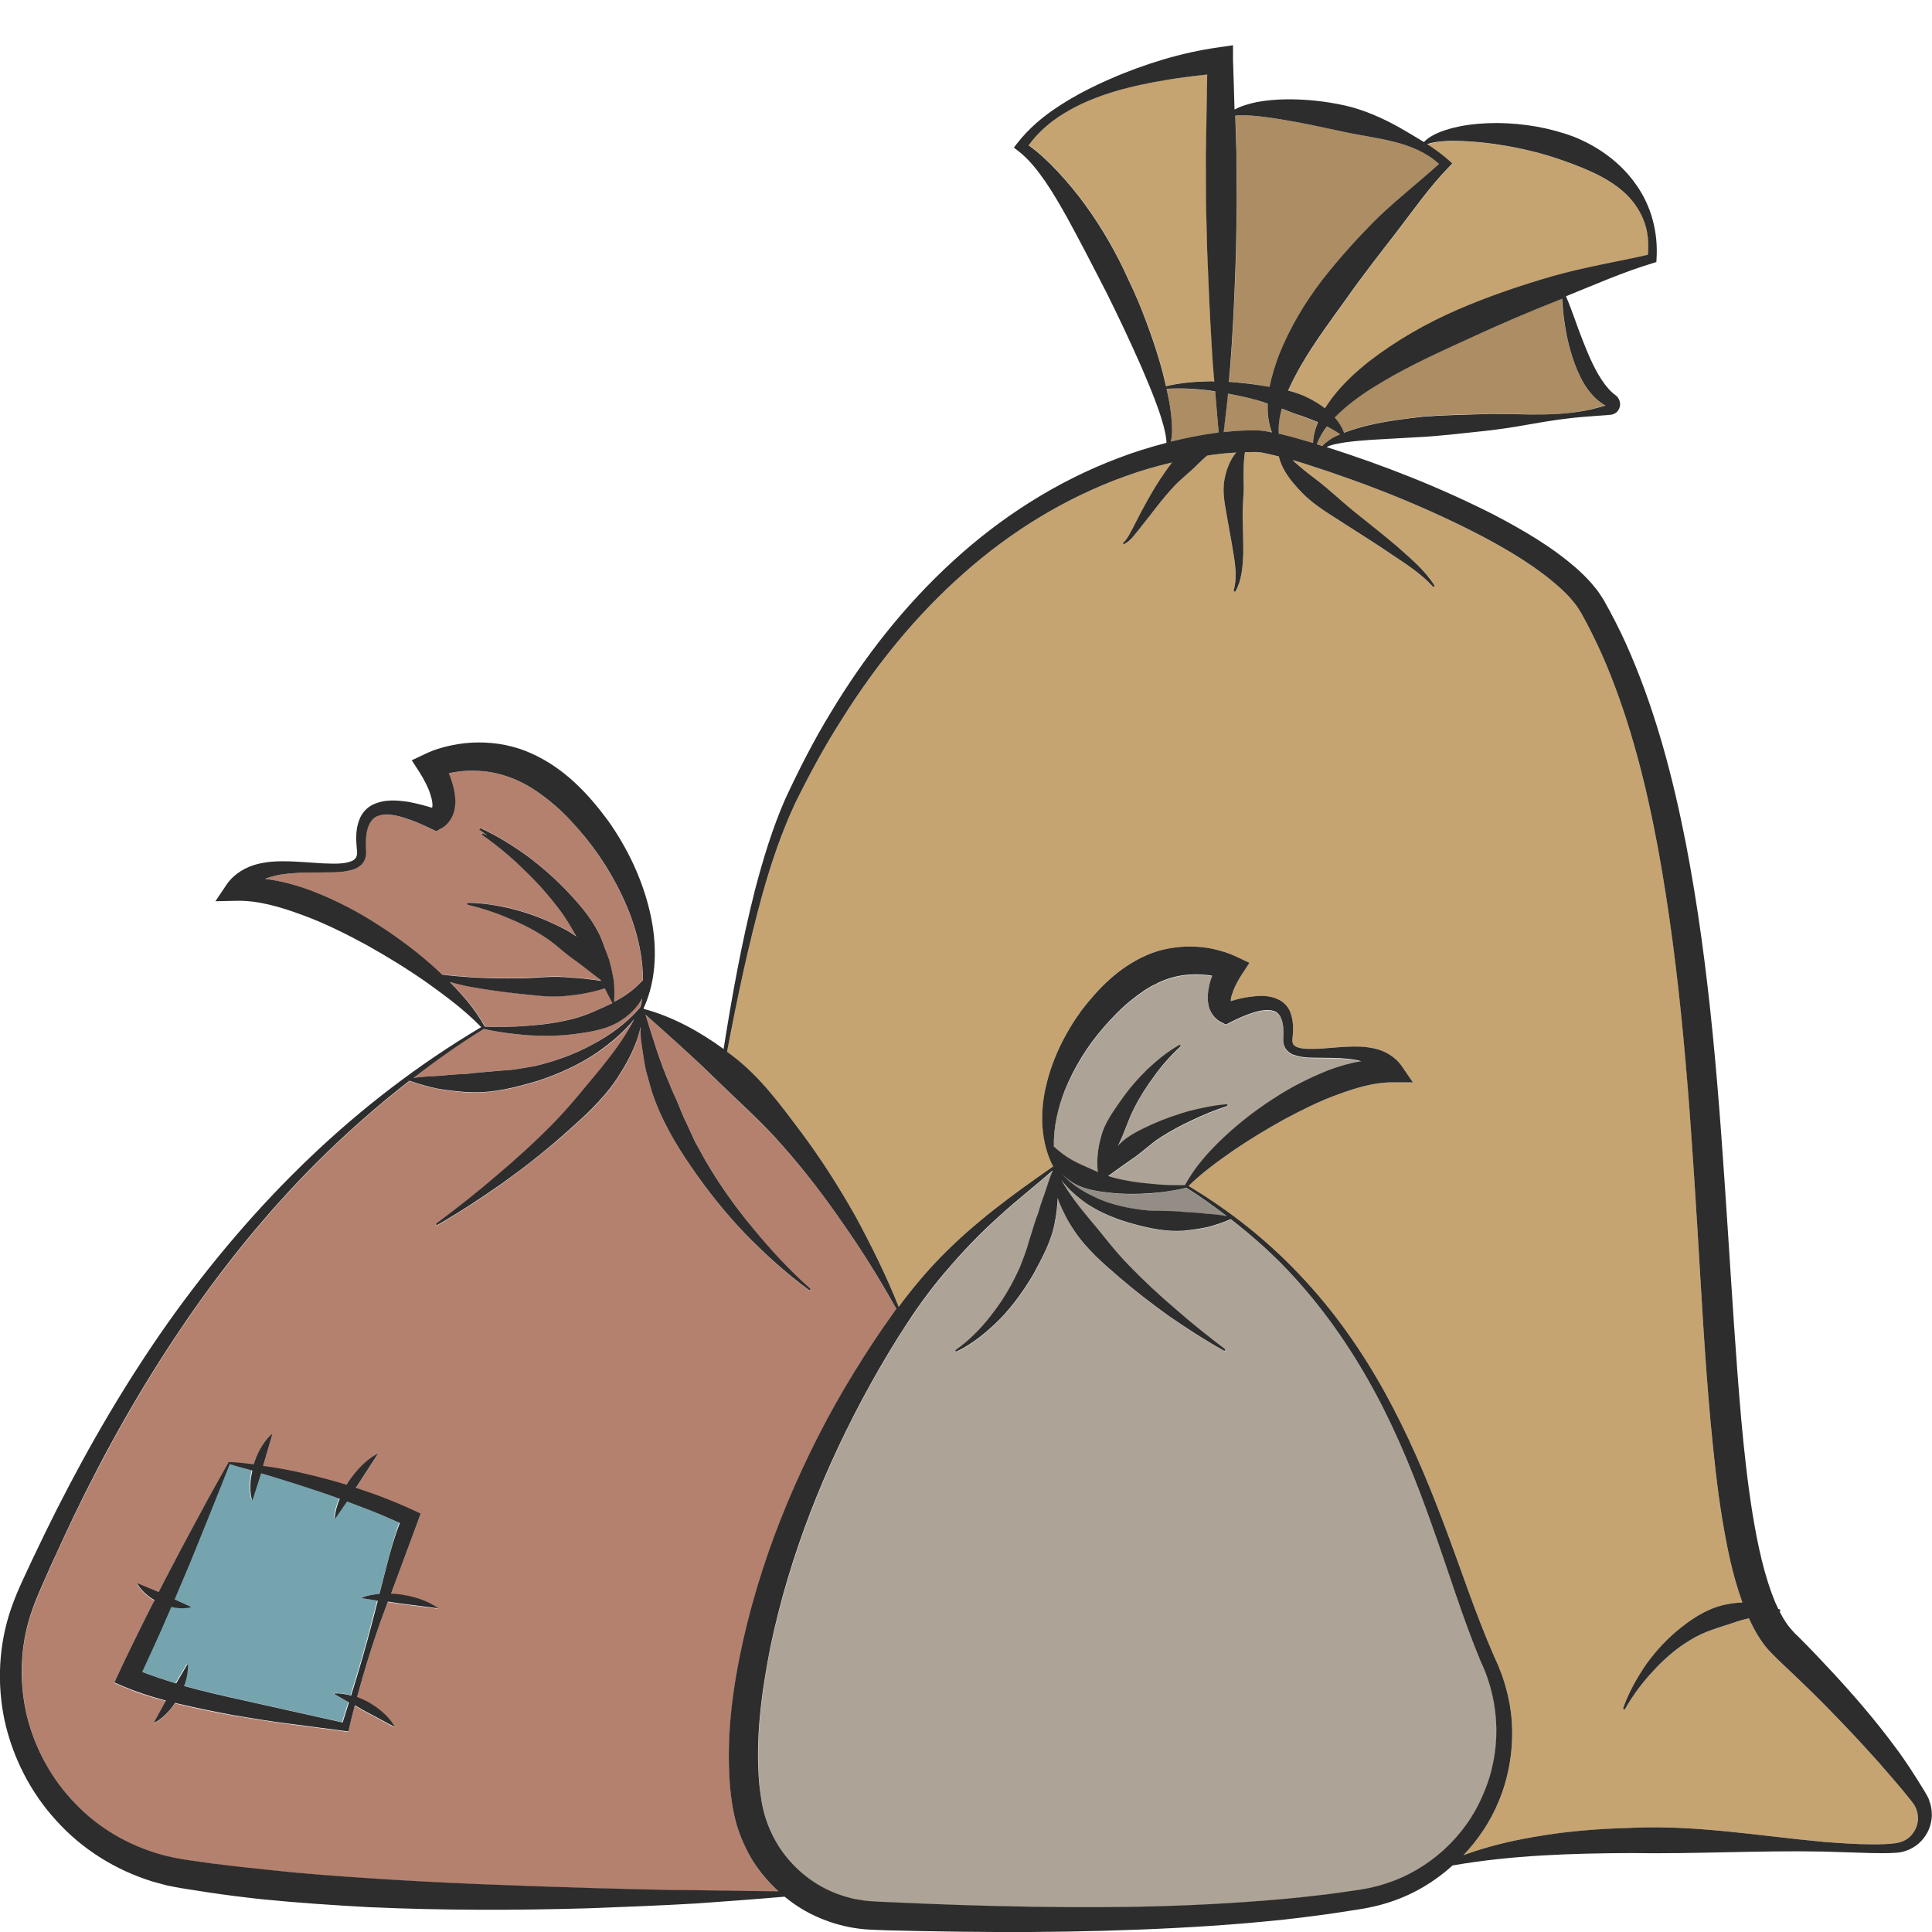 <?xml version="1.0" encoding="utf-8"?>
<!-- Generator: Adobe Illustrator 24.1.2, SVG Export Plug-In . SVG Version: 6.00 Build 0)  -->
<svg version="1.1" id="Layer_1" xmlns="http://www.w3.org/2000/svg" xmlns:xlink="http://www.w3.org/1999/xlink" x="0px" y="0px"
	 viewBox="0 0 128 128" style="enable-background:new 0 0 128 128;" xml:space="preserve">
<style type="text/css">
	.st0{fill:#AD8D63;}
	.st1{fill:#C6A471;}
	.st2{fill:#B5816F;}
	.st3{fill:#ADA497;}
	.st4{fill:#938D85;}
	.st5{fill:#75A4AF;}
	.st6{fill:#2D2D2D;}
</style>
<g>
	<path class="st0" d="M84.12,25.63c0.13-0.73,0.35-1.43,0.62-2.1c0.72-1.81,1.7-3.47,2.86-4.97c1.17-1.49,2.43-2.89,3.77-4.21
		c1.28-1.22,2.68-2.31,3.98-3.49c-0.8-0.73-1.87-1.19-2.96-1.46c-1.2-0.3-2.43-0.45-3.61-0.72c-1.19-0.26-2.39-0.52-3.6-0.72
		c-0.6-0.1-1.21-0.2-1.81-0.26c-0.51-0.05-1.01-0.09-1.52-0.04c0.03,0.88,0.06,1.76,0.08,2.64l0.02,3.16l-0.05,3.16
		c-0.07,2.11-0.15,4.22-0.29,6.32c-0.05,0.79-0.11,1.57-0.17,2.36c0.7,0.04,1.4,0.12,2.09,0.23C83.71,25.56,83.92,25.6,84.12,25.63z
		"/>
	<path class="st1" d="M96.23,10.84l-0.22,0.23c-1.29,1.32-2.36,2.86-3.48,4.32c-1.14,1.45-2.26,2.9-3.3,4.38
		c-1.05,1.48-2.14,2.92-3.03,4.46c-0.32,0.54-0.61,1.1-0.85,1.66c0.48,0.12,0.96,0.28,1.41,0.52c0.35,0.19,0.7,0.4,1.03,0.65
		c0.14-0.24,0.3-0.47,0.47-0.68c0.71-0.93,1.56-1.72,2.46-2.43c1.81-1.4,3.79-2.52,5.85-3.42c2.07-0.88,4.18-1.6,6.32-2.23
		c2.08-0.59,4.21-0.94,6.3-1.41c0.06-0.71,0.02-1.43-0.21-2.09c-0.25-0.74-0.68-1.4-1.24-1.93c-1.12-1.06-2.58-1.65-4.02-2.17
		c-1.45-0.53-2.99-0.91-4.56-1.13c-0.78-0.12-1.58-0.2-2.37-0.22c-0.4-0.01-0.79-0.01-1.19,0.02c-0.35,0.03-0.7,0.08-1.02,0.21
		c0.5,0.32,0.98,0.67,1.44,1.08L96.23,10.84z"/>
	<path class="st0" d="M82.89,28.51l0.42,0c0.15,0,0.36,0.02,0.49,0.05c0.16,0.03,0.31,0.06,0.46,0.09c-0.23-0.6-0.3-1.26-0.28-1.91
		c-0.23-0.08-0.46-0.15-0.69-0.22c-0.64-0.18-1.29-0.32-1.94-0.44c-0.08,0.85-0.18,1.7-0.3,2.56c0.33-0.04,0.67-0.07,1-0.09
		C82.34,28.53,82.61,28.51,82.89,28.51z"/>
	<path class="st0" d="M77.64,28.13c0.01,0.38,0.01,0.76-0.07,1.14c0.94-0.23,1.89-0.42,2.86-0.56c0.1-0.02,0.21-0.02,0.31-0.04
		c-0.08-0.91-0.16-1.82-0.23-2.73c-0.11-0.01-0.21-0.04-0.32-0.05c-0.96-0.13-1.93-0.19-2.9-0.12c0.07,0.31,0.14,0.61,0.19,0.92
		C77.55,27.16,77.62,27.64,77.64,28.13z"/>
	<path class="st1" d="M80.46,25.26c-0.06-0.77-0.12-1.55-0.17-2.32c-0.14-2.11-0.22-4.21-0.3-6.32l-0.08-3.16l-0.01-3.16l0.09-5.37
		c-0.86,0.09-1.74,0.21-2.6,0.34c-1.19,0.19-2.38,0.44-3.54,0.78c-1.16,0.35-2.29,0.8-3.31,1.43c-0.93,0.56-1.76,1.28-2.38,2.14
		c0.71,0.51,1.33,1.1,1.92,1.73c0.66,0.71,1.28,1.45,1.84,2.23c1.14,1.55,2.08,3.22,2.86,4.96c0.4,0.86,0.78,1.74,1.12,2.63
		c0.35,0.89,0.65,1.79,0.92,2.71c0.17,0.56,0.31,1.13,0.44,1.7c0.97-0.24,1.97-0.31,2.97-0.33C80.3,25.26,80.38,25.26,80.46,25.26z"
		/>
	<path class="st0" d="M87.24,29.43c0.12,0.04,0.24,0.08,0.37,0.12c0.14-0.17,0.32-0.31,0.49-0.42c0.22-0.14,0.46-0.26,0.7-0.36
		c-0.29-0.2-0.58-0.37-0.88-0.52C87.64,28.61,87.41,29,87.24,29.43z"/>
	<path class="st0" d="M103.39,19.82c-2.04,0.8-4.04,1.65-6.01,2.57c-1.97,0.9-3.93,1.79-5.77,2.88c-0.92,0.54-1.8,1.13-2.6,1.82
		c-0.2,0.18-0.4,0.37-0.59,0.56c0.27,0.29,0.48,0.65,0.62,1.01c0.54-0.21,1.1-0.37,1.65-0.5c1.19-0.28,2.38-0.43,3.58-0.56
		c1.19-0.11,2.39-0.13,3.58-0.16c1.19-0.05,2.38-0.01,3.58,0.01c1.19,0.02,2.39-0.02,3.55-0.25c0.29-0.06,0.58-0.12,0.87-0.2
		l0.43-0.12l0.08-0.02l-0.04-0.02c-0.3-0.18-0.57-0.4-0.8-0.65c-0.46-0.49-0.77-1.06-1.02-1.64c-0.25-0.58-0.43-1.17-0.58-1.76
		c-0.25-1-0.37-2.01-0.45-3.02C103.45,19.79,103.42,19.8,103.39,19.82z"/>
	<path class="st1" d="M106.63,26.77c-0.01,0-0.02,0.01-0.03,0.02C106.63,26.78,106.66,26.77,106.63,26.77z"/>
	<path class="st2" d="M34.26,64.8c1.06-0.01,2.12-0.16,3.17-0.08c0.53,0.04,1.06,0.06,1.59,0.14c0.26,0.03,0.53,0.07,0.79,0.11
		c-0.01-0.02-0.03-0.05-0.04-0.08c-0.64-0.47-1.19-0.94-1.79-1.36c-0.71-0.48-1.3-1.12-2.06-1.57c-0.74-0.46-1.54-0.87-2.37-1.2
		c-0.83-0.35-1.69-0.63-2.57-0.84l0,0c-0.03-0.01-0.06-0.04-0.05-0.08c0.01-0.03,0.03-0.05,0.06-0.05c0.93,0.02,1.84,0.17,2.75,0.36
		c0.9,0.22,1.79,0.52,2.66,0.91c0.61,0.27,1.23,0.57,1.78,0.97c-0.33-0.6-0.67-1.19-1.1-1.75c-0.71-0.95-1.5-1.84-2.37-2.67
		c-0.86-0.84-1.79-1.61-2.77-2.31l0,0c-0.03-0.02-0.04-0.06-0.02-0.09c0.02-0.03,0.05-0.03,0.08-0.02c0.09,0.05,0.19,0.1,0.28,0.15
		c-0.17-0.12-0.33-0.26-0.51-0.38l0,0c-0.03-0.02-0.04-0.06-0.02-0.09c0.02-0.03,0.05-0.03,0.08-0.02c1.1,0.5,2.13,1.15,3.12,1.86
		c0.97,0.73,1.89,1.54,2.73,2.44c0.84,0.89,1.66,1.87,2.15,3.03l0.2,0.53c0,0,0,0,0,0l0.06,0.17l0.06,0.17c0,0,0,0,0,0l0.2,0.54
		c0.09,0.3,0.16,0.62,0.22,0.93c0.15,0.6,0.13,1.24,0.11,1.85c0.7-0.34,1.31-0.8,1.91-1.43c0-1.44-0.31-2.85-0.79-4.18
		c-0.71-1.91-1.75-3.7-3.02-5.27c-0.63-0.79-1.32-1.53-2.07-2.17c-0.76-0.64-1.53-1.21-2.39-1.59c-0.85-0.39-1.76-0.63-2.7-0.66
		c-0.47-0.03-0.94,0-1.41,0.07c-0.16,0.02-0.32,0.06-0.48,0.09c0,0,0,0.01,0,0.01c0.14,0.34,0.25,0.69,0.34,1.08
		c0.07,0.38,0.12,0.8,0.04,1.28c-0.07,0.47-0.4,1.03-0.87,1.28l-0.36,0.19l-0.28-0.14c-0.6-0.29-1.21-0.56-1.83-0.75
		c-0.61-0.18-1.26-0.29-1.74-0.12c-0.48,0.15-0.73,0.73-0.78,1.38c-0.03,0.33-0.02,0.62,0,1.02c0,0.21-0.04,0.45-0.18,0.66
		c-0.13,0.21-0.33,0.35-0.52,0.43c-0.78,0.29-1.48,0.25-2.18,0.25c-0.7,0.01-1.39,0-2.06,0.06c-0.62,0.04-1.24,0.16-1.77,0.37
		c1.08,0.12,2.11,0.42,3.09,0.78c1.56,0.61,3.04,1.37,4.43,2.27c1.39,0.89,2.7,1.88,3.91,2.99c0.1,0.09,0.2,0.19,0.29,0.28
		c0.6,0.08,1.21,0.13,1.81,0.17C32.14,64.79,33.2,64.81,34.26,64.8z"/>
	<path class="st0" d="M84.91,27.08c-0.15,0.53-0.23,1.09-0.2,1.66c0.78,0.18,1.52,0.4,2.27,0.62c0.03-0.47,0.14-0.93,0.32-1.38
		c-0.35-0.14-0.7-0.28-1.07-0.41C85.8,27.42,85.36,27.25,84.91,27.08z"/>
	<path class="st3" d="M80.31,64.68c-0.08-0.01-0.15-0.03-0.23-0.04c-0.37-0.06-0.75-0.07-1.13-0.05c-0.75,0.03-1.48,0.21-2.16,0.52
		c-0.17,0.08-0.34,0.16-0.5,0.25l-0.48,0.29c-0.32,0.22-0.64,0.47-0.95,0.71c-0.62,0.51-1.19,1.1-1.73,1.72
		c-1.07,1.24-1.97,2.67-2.59,4.2c-0.46,1.17-0.76,2.42-0.72,3.71c0.56,0.53,1.1,0.88,1.71,1.15c0.39,0.17,0.78,0.36,1.2,0.54
		c-0.08-0.79,0-1.58,0.22-2.33c0.23-0.9,0.79-1.65,1.3-2.4c0.52-0.75,1.11-1.43,1.75-2.06c0.66-0.61,1.35-1.18,2.12-1.62
		c0.03-0.02,0.07-0.01,0.09,0.02c0.01,0.03,0.01,0.06-0.01,0.08l0,0c-0.64,0.59-1.22,1.24-1.72,1.94c-0.52,0.68-0.98,1.41-1.35,2.16
		c-0.39,0.76-0.62,1.57-0.99,2.32c-0.03,0.05-0.05,0.1-0.08,0.16c0.03-0.03,0.06-0.07,0.09-0.1c0.62-0.64,1.44-0.99,2.22-1.35
		c0.78-0.35,1.58-0.63,2.4-0.86c0.82-0.2,1.64-0.38,2.48-0.45c0.04,0,0.07,0.02,0.07,0.06c0,0.03-0.02,0.06-0.05,0.07
		c-0.78,0.26-1.55,0.56-2.28,0.92c-0.74,0.34-1.45,0.72-2.13,1.16c-0.68,0.44-1.23,1.01-1.88,1.43c-0.52,0.36-1.01,0.73-1.56,1.11
		c0.1,0.03,0.2,0.07,0.3,0.1c0.79,0.21,1.62,0.34,2.46,0.41c0.77,0.08,1.55,0.1,2.33,0.1c0,0,0,0,0,0c0.65-1.22,1.59-2.25,2.59-3.19
		c1-0.94,2.09-1.78,3.25-2.53c1.15-0.76,2.39-1.4,3.7-1.91c0.68-0.25,1.4-0.46,2.14-0.58c-0.31-0.09-0.65-0.15-0.99-0.17
		c-0.56-0.06-1.13-0.05-1.72-0.06c-0.59-0.01-1.17,0.03-1.84-0.22c-0.16-0.07-0.34-0.19-0.46-0.38c-0.12-0.18-0.16-0.39-0.16-0.57
		c0.02-0.34,0.02-0.57,0-0.84c-0.04-0.53-0.26-0.98-0.63-1.09c-0.37-0.13-0.9-0.04-1.4,0.12c-0.5,0.16-1.01,0.39-1.5,0.64
		l-0.27,0.14l-0.37-0.19c-0.42-0.22-0.72-0.72-0.79-1.14c-0.08-0.42-0.04-0.78,0.02-1.12C80.14,65.17,80.22,64.92,80.31,64.68z"/>
	<path class="st3" d="M98.11,110.1c-1.23-2.96-2.14-6-3.21-8.97c-1.05-2.98-2.23-5.91-3.7-8.69c-1.47-2.78-3.25-5.4-5.38-7.73
		c-1.29-1.44-2.74-2.73-4.27-3.92c-0.49,0.22-0.99,0.38-1.5,0.52c-0.54,0.12-1.09,0.19-1.64,0.25c-1.11,0.06-2.23-0.15-3.3-0.45
		c-1.08-0.29-2.13-0.71-3.07-1.32c-0.64-0.45-1.25-0.97-1.71-1.59c0.52,0.93,1.17,1.75,1.84,2.56c0.88,1.02,1.69,2.14,2.67,3.13
		c0.97,1,1.99,1.95,3.06,2.86c1.05,0.92,2.15,1.8,3.27,2.65c0.03,0.02,0.03,0.06,0.01,0.09c-0.02,0.03-0.05,0.03-0.08,0.02
		c-1.24-0.69-2.42-1.46-3.59-2.26c-1.16-0.82-2.28-1.69-3.36-2.62c-1.08-0.93-2.19-1.88-2.99-3.11c-0.41-0.6-0.75-1.27-1.02-1.95
		c-0.02-0.06-0.03-0.13-0.05-0.19c-0.04,0.55-0.07,1.1-0.2,1.64c-0.22,1.22-0.83,2.33-1.41,3.41c-0.62,1.06-1.35,2.06-2.19,2.95
		c-0.86,0.86-1.8,1.65-2.9,2.18c-0.03,0.02-0.07,0-0.08-0.03c-0.01-0.03,0-0.06,0.02-0.08l0.01,0c0.96-0.69,1.78-1.55,2.48-2.48
		c0.71-0.93,1.29-1.94,1.76-2.99c0.2-0.54,0.43-1.07,0.57-1.63c0.18-0.55,0.33-1.1,0.52-1.64c0.11-0.27,0.19-0.55,0.27-0.82
		c0.09-0.28,0.18-0.55,0.29-0.83c0.16-0.5,0.32-1,0.53-1.5c-1.17,1.02-2.39,1.97-3.52,3.01c-1.17,1.06-2.28,2.17-3.29,3.36
		c-1.03,1.18-1.97,2.42-2.82,3.73c-0.86,1.31-1.67,2.66-2.43,4.03c-3.04,5.48-5.37,11.37-6.65,17.45c-0.6,3.03-1,6.15-0.73,9.14
		c0.07,0.74,0.19,1.48,0.4,2.14c0.21,0.67,0.51,1.31,0.88,1.91c0.75,1.19,1.82,2.18,3.08,2.81c0.63,0.32,1.3,0.55,1.99,0.7
		c0.35,0.06,0.7,0.12,1.05,0.14c0.35,0.03,0.78,0.04,1.16,0.06c1.58,0.08,3.16,0.14,4.74,0.19c3.16,0.1,6.32,0.16,9.48,0.14
		c3.16-0.01,6.31-0.12,9.46-0.34c1.57-0.11,3.14-0.24,4.7-0.43c0.78-0.08,1.56-0.2,2.34-0.31c0.8-0.1,1.5-0.24,2.22-0.48
		c2.86-0.91,5.28-3.1,6.47-5.88C99.5,116.14,99.44,112.89,98.11,110.1z"/>
	<path class="st4" d="M73.52,79.03c-0.88-0.11-1.84-0.22-2.63-0.79c-0.18-0.12-0.35-0.27-0.51-0.43c0.56,0.61,1.26,1.08,1.99,1.43
		c0.93,0.46,1.94,0.73,2.96,0.88c1.02,0.18,2.06,0.06,3.09,0.18c0.52,0.03,1.04,0.06,1.58,0.13c0.42,0.02,0.85,0.08,1.28,0.15
		c-0.87-0.66-1.76-1.29-2.68-1.88c-0.8,0.19-1.61,0.3-2.44,0.38C75.29,79.13,74.41,79.13,73.52,79.03z"/>
	<path class="st1" d="M126.89,119.71c-0.04-0.09-0.11-0.17-0.16-0.26l-0.24-0.31c-0.65-0.83-1.35-1.61-2.04-2.4
		c-1.4-1.57-2.85-3.09-4.35-4.58c-0.75-0.74-1.52-1.47-2.29-2.19l-0.28-0.28c-0.1-0.09-0.22-0.23-0.33-0.34
		c-0.21-0.24-0.41-0.49-0.57-0.74c-0.31-0.45-0.54-0.92-0.76-1.39c-0.36,0.08-0.71,0.17-1.05,0.3c-0.94,0.33-1.94,0.57-2.82,1.13
		c-0.88,0.54-1.7,1.22-2.42,2c-0.73,0.77-1.38,1.65-1.92,2.58l0,0c-0.02,0.03-0.06,0.04-0.09,0.02c-0.03-0.02-0.04-0.05-0.03-0.08
		c0.36-1.04,0.91-2.01,1.54-2.93c0.65-0.9,1.43-1.74,2.33-2.44c0.89-0.71,1.93-1.34,3.1-1.53c0.31-0.06,0.62-0.09,0.93-0.1
		c-0.67-1.84-1.03-3.7-1.34-5.55c-0.35-2.14-0.58-4.28-0.77-6.41c-0.39-4.27-0.61-8.52-0.87-12.77c-0.51-8.49-1.08-16.97-2.62-25.27
		c-0.77-4.14-1.8-8.24-3.4-12.09c-0.39-0.96-0.85-1.9-1.33-2.82l-0.37-0.68c-0.13-0.19-0.22-0.38-0.38-0.56
		c-0.28-0.37-0.62-0.72-0.99-1.06c-1.48-1.34-3.29-2.42-5.13-3.41c-3.71-1.94-7.67-3.51-11.68-4.79c-0.31-0.09-0.61-0.19-0.92-0.28
		c0.06,0.06,0.11,0.11,0.17,0.17c0.41,0.37,0.85,0.72,1.31,1.06c0.92,0.68,1.76,1.51,2.67,2.24c0.91,0.74,1.85,1.48,2.76,2.24
		c0.88,0.79,1.83,1.56,2.48,2.59c0.02,0.03,0.01,0.07-0.02,0.09c-0.03,0.02-0.06,0.01-0.08-0.01l0,0c-0.78-0.86-1.78-1.5-2.76-2.15
		c-0.98-0.65-1.98-1.28-2.97-1.93c-0.99-0.65-2.05-1.23-2.91-2.11c-0.43-0.44-0.84-0.9-1.17-1.46c-0.17-0.28-0.31-0.58-0.38-0.91
		c0-0.02-0.01-0.04-0.01-0.06c-0.39-0.1-0.77-0.19-1.14-0.26c-0.13-0.02-0.19-0.03-0.3-0.03l-0.38,0c-0.14,0-0.28,0.01-0.43,0.01
		c-0.1,0.69-0.1,1.3-0.09,1.95c0.03,0.75-0.08,1.54-0.06,2.34c0.01,0.81,0.05,1.63,0.04,2.46c-0.04,0.82-0.08,1.71-0.51,2.46
		c-0.02,0.03-0.06,0.04-0.09,0.02c-0.03-0.01-0.04-0.04-0.03-0.07l0-0.01c0.21-0.77,0.11-1.57-0.01-2.36
		c-0.12-0.79-0.28-1.59-0.42-2.41c-0.13-0.81-0.35-1.66-0.19-2.54c0.11-0.63,0.35-1.31,0.78-1.82c-0.44,0.03-0.87,0.06-1.31,0.12
		c-0.21,0.03-0.41,0.06-0.62,0.09c-0.21,0.18-0.42,0.37-0.62,0.57c-0.51,0.53-1.14,0.98-1.67,1.57c-0.53,0.58-1.03,1.22-1.52,1.86
		l-0.76,0.96c-0.27,0.31-0.49,0.66-0.91,0.89c-0.03,0.02-0.06,0-0.08-0.02c-0.01-0.02-0.01-0.05,0.01-0.07l0.03-0.02
		c0.26-0.24,0.43-0.63,0.62-0.98l0.56-1.09c0.39-0.72,0.79-1.44,1.25-2.14c0.24-0.35,0.48-0.73,0.77-1.08
		c-1.05,0.25-2.09,0.56-3.11,0.92c-3.93,1.41-7.56,3.64-10.7,6.43c-3.15,2.78-5.83,6.09-8.07,9.67c-1.14,1.78-2.15,3.65-3.08,5.54
		c-0.89,1.9-1.56,3.92-2.15,5.95c-0.97,3.46-1.7,6.99-2.37,10.53c0.13,0.1,0.26,0.19,0.39,0.29c1.81,1.39,3.16,3.24,4.51,5.03
		c1.33,1.8,2.54,3.68,3.63,5.62c1.05,1.94,2.03,3.92,2.84,5.96c0.85-1.15,1.77-2.25,2.76-3.27c2.23-2.31,4.84-4.2,7.43-6l0.01,0
		c0.01-0.01,0.03-0.01,0.04-0.01c-0.83-1.61-0.89-3.59-0.47-5.38c0.42-1.81,1.25-3.49,2.35-4.99c1.13-1.47,2.45-2.85,4.34-3.66
		c0.92-0.4,1.94-0.57,2.94-0.56c0.5,0.01,1,0.06,1.48,0.17c0.5,0.11,0.93,0.23,1.47,0.49l0.89,0.42l-0.53,0.81
		c-0.11,0.17-0.25,0.4-0.35,0.61c-0.11,0.21-0.2,0.43-0.26,0.63c-0.06,0.19-0.1,0.37-0.1,0.49c0.39-0.11,0.79-0.21,1.2-0.28
		c0.61-0.08,1.3-0.15,2,0.19c0.35,0.17,0.62,0.5,0.75,0.83c0.13,0.33,0.17,0.66,0.18,0.98c0.01,0.3-0.04,0.65-0.05,0.88
		c0,0.22,0.06,0.32,0.26,0.42c0.42,0.19,1.03,0.14,1.58,0.13c0.57-0.04,1.15-0.1,1.75-0.13c0.6-0.03,1.22-0.03,1.87,0.12
		c0.64,0.14,1.36,0.52,1.79,1.16l0.74,1.08l-1.41,0c-1.15,0-2.37,0.36-3.56,0.8c-1.2,0.43-2.37,1.02-3.52,1.63
		c-1.15,0.63-2.27,1.31-3.36,2.05c-1.05,0.73-2.09,1.48-3.01,2.38c0,0,0,0.01,0.01,0.01c2.69,1.63,5.19,3.58,7.35,5.88
		c2.19,2.31,4.05,4.94,5.6,7.72c1.55,2.79,2.8,5.73,3.92,8.7c1.13,2.97,2.1,5.99,3.36,8.86c0.69,1.45,1.15,3.1,1.19,4.75
		c0.06,1.66-0.25,3.32-0.89,4.86c-0.54,1.32-1.35,2.52-2.33,3.56c1.5-0.55,3.06-0.93,4.62-1.2c2.13-0.37,4.29-0.54,6.44-0.61
		c4.31-0.21,8.57,0.54,12.81,0.93c1.06,0.08,2.12,0.16,3.18,0.16c0.53,0,1.06,0,1.56-0.07c0.46-0.06,0.88-0.27,1.14-0.63
		c0.27-0.34,0.39-0.79,0.35-1.2C127.04,120.09,126.99,119.88,126.89,119.71z"/>
	<path class="st1" d="M69.95,77.29L69.95,77.29c0.02,0.02,0.03,0.03,0.04,0.05c-0.02-0.02-0.03-0.04-0.05-0.07
		C69.94,77.28,69.94,77.29,69.95,77.29C69.94,77.29,69.95,77.29,69.95,77.29z"/>
	<path class="st2" d="M34.98,67.95c1-0.07,2-0.21,2.96-0.45c0.96-0.24,1.81-0.67,2.64-1.05l0-0.01c-0.18-0.33-0.34-0.65-0.5-0.97
		c-0.86,0.27-1.74,0.42-2.62,0.51c-1.08,0.11-2.16-0.07-3.24-0.17c-1.08-0.12-2.15-0.26-3.21-0.47c-0.4-0.08-0.8-0.19-1.2-0.29
		c0.89,0.89,1.71,1.86,2.33,2.96C33.09,68.05,34.04,68.04,34.98,67.95z"/>
	<path class="st2" d="M30.22,71.18c0.35-0.02,0.69-0.02,1.04-0.08l2.06-0.18c0.69-0.02,1.37-0.17,2.05-0.28
		c1.34-0.31,2.66-0.78,3.88-1.45c1.17-0.62,2.28-1.43,3.14-2.45c0.01-0.03,0.03-0.06,0.04-0.1c0.03-0.16,0.06-0.33,0.09-0.49
		c-0.32,0.55-0.78,1.04-1.3,1.39c-0.94,0.66-2.06,0.82-3.11,0.96c-1.06,0.13-2.1,0.14-3.14,0.09c-0.99-0.08-1.97-0.2-2.94-0.42
		c-1.6,1.01-3.16,2.09-4.66,3.24c0.61-0.07,1.2-0.11,1.79-0.14C29.53,71.23,29.88,71.21,30.22,71.18z"/>
	<path class="st5" d="M24.06,99.88c-0.37-0.14-0.74-0.28-1.11-0.42l-0.76,1.1c-0.01,0.01-0.03,0.02-0.04,0.01
		c-0.01-0.01-0.01-0.02-0.01-0.03l0-0.02c0.04-0.46,0.17-0.86,0.33-1.24c-0.44-0.16-0.89-0.32-1.34-0.47
		c-0.98-0.34-1.97-0.65-2.97-0.95l-0.9-0.27l-0.56,1.74c0,0.02-0.02,0.02-0.04,0.02c-0.01,0-0.02-0.01-0.02-0.02l0-0.02
		c-0.11-0.42-0.11-0.81-0.08-1.19c0.02-0.24,0.06-0.48,0.12-0.71l-0.02-0.01c-0.49-0.14-1.05-0.27-1.48-0.42
		c-0.5,1.28-0.99,2.54-1.5,3.76c-0.5,1.23-0.99,2.45-1.49,3.64c-0.22,0.53-0.44,1.05-0.66,1.56l1.05,0.48
		c0.01,0.01,0.02,0.02,0.01,0.04c0,0.01-0.01,0.01-0.02,0.02l-0.02,0c-0.38,0.08-0.71,0.06-1.03,0.01
		c-0.07-0.01-0.14-0.03-0.21-0.05c-0.21,0.49-0.43,0.99-0.64,1.48c-0.43,0.95-0.85,1.89-1.29,2.83c0.73,0.28,1.48,0.53,2.25,0.76
		l0.73-1.24c0.01-0.01,0.03-0.02,0.04-0.01c0.01,0.01,0.01,0.01,0.01,0.02l0,0.02c0.01,0.43-0.07,0.81-0.18,1.17
		c-0.02,0.07-0.05,0.14-0.08,0.21c1.16,0.32,2.34,0.6,3.53,0.86l6.98,1.56c0.14-0.44,0.28-0.88,0.42-1.33l-0.96-0.55
		c-0.01-0.01-0.02-0.03-0.01-0.04c0-0.01,0.01-0.01,0.02-0.01l0.02,0c0.39-0.01,0.74,0.05,1.07,0.15c0.51-1.63,1-3.27,1.42-4.93
		l0.35-1.36L24,105.89c-0.02,0-0.03-0.02-0.03-0.03c0-0.01,0.01-0.02,0.02-0.02l0.01-0.01c0.39-0.14,0.76-0.2,1.13-0.23l0.44-1.72
		c0.26-1.01,0.53-2,0.87-3C25.66,100.54,24.87,100.18,24.06,99.88z"/>
	<path class="st2" d="M48.83,120.96c-0.26-0.86-0.37-1.69-0.45-2.52c-0.27-3.33,0.16-6.57,0.86-9.72c0.72-3.15,1.71-6.21,2.95-9.17
		c1.23-2.96,2.69-5.83,4.37-8.55c0.83-1.36,1.71-2.7,2.65-4c0.07-0.09,0.14-0.18,0.2-0.28c-0.01-0.01-0.03-0.02-0.04-0.03
		c-1.09-1.92-2.23-3.79-3.49-5.58c-1.23-1.81-2.57-3.54-4-5.16c-1.44-1.63-3.06-3.06-4.58-4.56c-1.44-1.42-2.94-2.75-4.52-4.14
		c0.5,1.61,0.96,3.16,1.62,4.66c0.14,0.43,0.36,0.83,0.54,1.25c0.18,0.42,0.33,0.85,0.54,1.25l0.57,1.24l0.66,1.2
		c0.93,1.58,1.99,3.09,3.16,4.51c1.16,1.43,2.43,2.8,3.82,4.03c0.03,0.02,0.03,0.06,0.01,0.09c-0.02,0.03-0.06,0.03-0.09,0.01
		c-1.51-1.11-2.9-2.37-4.21-3.71c-1.29-1.36-2.48-2.83-3.55-4.39c-1.08-1.55-2.05-3.22-2.65-5.04l-0.39-1.38
		c-0.1-0.47-0.17-0.94-0.24-1.41l-0.1-0.71c-0.02-0.24-0.02-0.48-0.02-0.72c0-0.02,0-0.05,0-0.07c-0.09,0.39-0.21,0.78-0.35,1.15
		c-0.32,0.82-0.76,1.59-1.24,2.31c-0.98,1.46-2.29,2.6-3.57,3.73c-1.29,1.13-2.63,2.17-4.01,3.17c-1.39,0.97-2.81,1.91-4.28,2.75
		c-0.03,0.02-0.07,0.01-0.09-0.02c-0.02-0.03-0.01-0.06,0.02-0.08c1.36-1.01,2.68-2.05,3.96-3.15c1.29-1.08,2.53-2.21,3.7-3.4
		c1.18-1.19,2.2-2.5,3.25-3.75c0.82-1.02,1.6-2.06,2.2-3.24c-0.69,0.86-1.54,1.58-2.45,2.21c-1.21,0.81-2.55,1.43-3.95,1.89
		c-1.4,0.41-2.85,0.8-4.33,0.75c-0.73,0.01-1.46-0.11-2.18-0.21c-0.68-0.13-1.34-0.32-1.99-0.55c-2.18,1.69-4.26,3.52-6.2,5.47
		c-3.36,3.37-6.35,7.09-9,11.03c-2.66,3.94-4.98,8.09-7.05,12.37c-0.51,1.07-1.02,2.15-1.5,3.23c-0.47,1.09-1,2.18-1.34,3.24
		c-0.71,2.16-0.78,4.49-0.27,6.69c0.53,2.19,1.64,4.23,3.2,5.84c1.54,1.63,3.54,2.79,5.68,3.39c0.54,0.14,1.08,0.26,1.64,0.35
		l1.75,0.25c1.17,0.16,2.35,0.29,3.53,0.4c2.36,0.25,4.72,0.44,7.1,0.59c4.75,0.32,9.51,0.48,14.28,0.63
		c2.39,0.07,4.77,0.12,7.16,0.15l5.49,0.1c-0.64-0.58-1.21-1.24-1.67-1.97C49.45,122.61,49.09,121.8,48.83,120.96z M28.97,106.58
		l-2.49-0.32l-0.79-0.12l-0.52,1.41c-0.4,1.14-0.77,2.29-1.11,3.45c-0.14,0.49-0.28,0.97-0.41,1.46c0.26,0.1,0.51,0.21,0.75,0.34
		c0.32,0.19,0.64,0.39,0.92,0.65c0.29,0.25,0.56,0.53,0.78,0.91l0.01,0.01c0.01,0.01,0,0.03-0.01,0.04c-0.01,0.01-0.02,0.01-0.03,0
		l-1.98-1.06l-0.59-0.34c-0.13,0.5-0.26,0.99-0.37,1.49l-0.05,0.24l-0.26-0.03l-3.67-0.48c-1.23-0.16-2.45-0.36-3.67-0.56
		c-1.22-0.22-2.44-0.47-3.65-0.76c-0.08-0.02-0.16-0.04-0.24-0.06c-0.13,0.19-0.26,0.38-0.42,0.55c-0.25,0.28-0.53,0.54-0.91,0.75
		l-0.02,0.01c-0.01,0.01-0.03,0-0.04-0.01c0-0.01,0-0.02,0-0.03l0.78-1.42c-0.93-0.25-1.86-0.53-2.78-0.93l-0.63-0.27l0.28-0.61
		c0.56-1.22,1.17-2.42,1.76-3.63c0.21-0.41,0.41-0.81,0.62-1.22c-0.15-0.08-0.29-0.17-0.42-0.28c-0.26-0.2-0.5-0.43-0.7-0.76
		l-0.01-0.02c-0.01-0.01,0-0.03,0.01-0.04c0.01,0,0.02-0.01,0.03,0l1.36,0.57c0.31-0.61,0.62-1.21,0.94-1.81
		c0.61-1.18,1.24-2.32,1.85-3.47c0.61-1.15,1.24-2.25,1.85-3.34c0.61,0.01,1.07,0.08,1.61,0.15c0.01,0,0.03,0,0.04,0.01c0,0,0,0,0,0
		c0.12-0.35,0.25-0.7,0.44-1.03c0.19-0.33,0.41-0.65,0.73-0.94l0.01-0.01c0.01-0.01,0.03-0.01,0.04,0c0.01,0.01,0.01,0.02,0.01,0.03
		l-0.6,2.05c0.3,0.04,0.6,0.08,0.89,0.13c1.04,0.18,2.07,0.41,3.09,0.68c0.52,0.14,1.03,0.28,1.55,0.44
		c0.05-0.08,0.09-0.16,0.14-0.23c0.24-0.34,0.49-0.68,0.8-0.98c0.3-0.3,0.63-0.59,1.05-0.81l0.01-0.01c0.01-0.01,0.03,0,0.04,0.01
		c0.01,0.01,0,0.02,0,0.03l-1.37,2.11l-0.06,0.08c1.3,0.42,2.58,0.91,3.83,1.49l0.47,0.22l-0.18,0.5l-1.78,4.8
		c0.22,0.01,0.44,0.03,0.66,0.06c0.41,0.07,0.82,0.15,1.23,0.29c0.4,0.14,0.8,0.31,1.18,0.59l0.01,0.01
		c0.01,0.01,0.02,0.03,0.01,0.04C28.99,106.58,28.98,106.58,28.97,106.58z"/>
	<path class="st6" d="M127.61,118.85l-0.21-0.35c-0.57-0.92-1.15-1.84-1.8-2.7c-1.28-1.74-2.69-3.38-4.15-4.96
		c-0.73-0.79-1.47-1.57-2.23-2.33l-0.29-0.28l-0.22-0.24c-0.14-0.16-0.28-0.33-0.4-0.52c-0.15-0.22-0.28-0.46-0.41-0.71l0.01,0
		c0.02,0,0.04-0.02,0.04-0.04c0.01-0.03,0-0.07-0.04-0.09c-0.03-0.01-0.06-0.02-0.09-0.03c-0.06-0.13-0.12-0.25-0.18-0.38
		c-0.76-1.81-1.19-3.87-1.53-5.93c-0.33-2.06-0.56-4.16-0.75-6.27c-0.37-4.22-0.62-8.46-0.9-12.71c-0.56-8.5-1.14-17.05-2.78-25.5
		c-0.83-4.21-1.92-8.41-3.63-12.42c-0.42-1-0.9-1.98-1.42-2.95l-0.4-0.72c-0.17-0.25-0.33-0.53-0.52-0.75
		c-0.37-0.47-0.78-0.88-1.2-1.26c-1.7-1.5-3.6-2.59-5.52-3.6c-3.58-1.82-7.3-3.28-11.1-4.49c0.36-0.18,0.8-0.24,1.21-0.31
		c0.57-0.08,1.15-0.13,1.74-0.17l3.53-0.2c1.18-0.08,2.37-0.21,3.55-0.34c1.19-0.11,2.37-0.3,3.55-0.51
		c1.18-0.21,2.36-0.39,3.56-0.48c0.3-0.02,0.6-0.05,0.9-0.07l0.45-0.03l0.23-0.02c0.09-0.02,0.11,0.01,0.3-0.06
		c0.34-0.13,0.51-0.55,0.39-0.87c-0.05-0.17-0.17-0.32-0.31-0.41l-0.15-0.12c-0.19-0.16-0.35-0.36-0.51-0.56
		c-0.63-0.84-1.08-1.91-1.5-2.99c-0.37-0.93-0.67-1.9-1.08-2.85c1.9-0.77,3.8-1.61,5.77-2.2l0.22-0.07l0.01-0.21
		c0.11-1.7-0.32-3.47-1.35-4.91c-1.01-1.46-2.52-2.54-4.13-3.18c-1.63-0.61-3.35-0.89-5.05-0.91c-0.85,0-1.71,0.06-2.55,0.23
		c-0.42,0.09-0.84,0.2-1.25,0.36c-0.39,0.16-0.78,0.35-1.08,0.67c-0.53-0.33-1.07-0.64-1.62-0.96c-1.14-0.64-2.35-1.17-3.61-1.46
		c-1.27-0.28-2.56-0.42-3.87-0.41c-0.65,0.01-1.31,0.06-1.96,0.18c-0.5,0.11-1.02,0.24-1.49,0.5c-0.03-1.1-0.06-2.2-0.1-3.3L81.69,3
		l-0.91,0.13c-1.29,0.18-2.49,0.45-3.71,0.81c-1.2,0.36-2.39,0.79-3.54,1.3c-1.15,0.5-2.27,1.07-3.33,1.76
		c-1.06,0.68-2.04,1.5-2.83,2.52l-0.2,0.26l0.29,0.22c0.7,0.54,1.27,1.27,1.79,2.02c0.52,0.76,0.98,1.56,1.43,2.36
		c0.89,1.62,1.73,3.26,2.58,4.91c0.83,1.66,1.62,3.34,2.37,5.04c0.36,0.85,0.73,1.71,1.04,2.58c0.16,0.43,0.3,0.87,0.42,1.31
		c0.09,0.37,0.19,0.75,0.19,1.12c-1.08,0.28-2.15,0.61-3.19,1.01c-4.08,1.54-7.79,3.92-10.97,6.84c-3.19,2.92-5.87,6.34-8.08,10.02
		c-1.12,1.83-2.09,3.74-3,5.69c-0.87,1.98-1.49,4.04-2.03,6.1c-0.88,3.47-1.51,6.98-2.07,10.5c-1.6-1.17-3.37-2.14-5.29-2.66
		c0-0.01-0.01-0.03-0.01-0.04c0.9-1.95,0.91-4.27,0.42-6.37c-0.5-2.17-1.47-4.21-2.76-6.04c-1.32-1.79-2.9-3.5-5.13-4.49
		c-1.09-0.49-2.3-0.72-3.49-0.71c-0.6,0-1.19,0.07-1.77,0.19c-0.59,0.13-1.12,0.27-1.74,0.57l-0.89,0.42l0.53,0.82
		c0.14,0.22,0.3,0.5,0.42,0.75c0.13,0.26,0.24,0.53,0.31,0.78c0.08,0.25,0.12,0.5,0.11,0.67c-0.01,0.05-0.01,0.09-0.02,0.13
		c-0.52-0.16-1.05-0.3-1.6-0.4c-0.73-0.1-1.54-0.19-2.35,0.2c-0.4,0.2-0.72,0.57-0.86,0.96c-0.16,0.39-0.21,0.77-0.22,1.14
		c-0.01,0.36,0.04,0.76,0.06,1.06c0,0.27-0.09,0.44-0.34,0.56c-0.52,0.23-1.25,0.18-1.93,0.16c-0.69-0.04-1.38-0.1-2.1-0.13
		c-0.71-0.02-1.45-0.02-2.21,0.17c-0.75,0.18-1.57,0.63-2.07,1.37l-0.74,1.1l1.42-0.03c1.42-0.03,2.91,0.41,4.34,0.94
		c1.45,0.53,2.86,1.23,4.24,1.98c1.38,0.77,2.73,1.6,4.03,2.51c1.25,0.9,2.5,1.82,3.58,2.94c-4.09,2.43-7.9,5.34-11.35,8.64
		c-3.47,3.31-6.59,6.99-9.37,10.9c-2.77,3.92-5.2,8.08-7.37,12.36c-0.54,1.07-1.07,2.15-1.58,3.23c-0.5,1.09-1.04,2.14-1.46,3.35
		c-0.83,2.37-0.97,4.97-0.45,7.44c0.54,2.46,1.72,4.79,3.44,6.66c1.7,1.89,3.94,3.28,6.38,4.03l0.92,0.25
		c0.31,0.06,0.63,0.13,0.93,0.18l1.79,0.28c1.2,0.18,2.39,0.33,3.59,0.46c2.4,0.24,4.8,0.4,7.2,0.53c4.8,0.21,9.6,0.21,14.39,0.07
		c2.39-0.09,4.79-0.18,7.18-0.32c1.96-0.14,3.91-0.28,5.86-0.45c0.56,0.46,1.17,0.86,1.82,1.18c0.79,0.39,1.63,0.67,2.49,0.84
		c0.43,0.08,0.87,0.14,1.3,0.16c0.44,0.03,0.81,0.03,1.21,0.05c1.59,0.04,3.18,0.07,4.77,0.09c3.18,0.04,6.36,0.03,9.54-0.06
		c3.18-0.09,6.36-0.24,9.54-0.51c1.59-0.14,3.18-0.3,4.76-0.52c0.79-0.1,1.58-0.23,2.37-0.35c0.78-0.11,1.63-0.29,2.41-0.56
		c1.5-0.5,2.88-1.33,4.05-2.39c3.92-0.68,7.84-0.8,11.79-0.82c4.22,0.07,8.47-0.18,12.75-0.1l3.21,0.1
		c0.54,0.01,1.07,0.02,1.63-0.02c0.6-0.03,1.22-0.31,1.65-0.76c0.44-0.45,0.71-1.08,0.72-1.73c0-0.32-0.05-0.66-0.17-0.96
		C127.78,119.14,127.69,119,127.61,118.85z M106.63,26.77c0.03,0,0.01,0.01-0.03,0.02C106.61,26.78,106.62,26.77,106.63,26.77z
		 M88.1,29.13c-0.17,0.12-0.35,0.25-0.49,0.42c-0.12-0.04-0.24-0.08-0.37-0.12c0.17-0.43,0.4-0.83,0.67-1.18
		c0.3,0.15,0.59,0.32,0.88,0.52C88.56,28.87,88.32,28.98,88.1,29.13z M86.99,29.35c-0.75-0.22-1.49-0.44-2.27-0.62
		c-0.03-0.57,0.05-1.12,0.2-1.66c0.44,0.17,0.88,0.35,1.33,0.49c0.36,0.13,0.72,0.27,1.07,0.41C87.13,28.42,87.01,28.88,86.99,29.35
		z M103.93,22.8c0.15,0.59,0.33,1.18,0.58,1.76c0.25,0.58,0.56,1.15,1.02,1.64c0.23,0.25,0.5,0.47,0.8,0.65l0.04,0.02l-0.08,0.02
		l-0.43,0.12c-0.28,0.08-0.58,0.14-0.87,0.2c-1.17,0.22-2.36,0.26-3.55,0.25c-1.19-0.02-2.39-0.06-3.58-0.01
		c-1.19,0.04-2.39,0.06-3.58,0.16c-1.19,0.13-2.39,0.28-3.58,0.56c-0.56,0.13-1.11,0.29-1.65,0.5c-0.14-0.37-0.35-0.72-0.62-1.01
		c0.19-0.19,0.38-0.38,0.59-0.56c0.79-0.69,1.68-1.28,2.6-1.82c1.83-1.09,3.8-1.98,5.77-2.88c1.96-0.91,3.97-1.77,6.01-2.57
		c0.03-0.01,0.06-0.03,0.09-0.04C103.56,20.79,103.68,21.8,103.93,22.8z M95.59,9.36c0.39-0.04,0.79-0.03,1.19-0.02
		c0.79,0.03,1.59,0.1,2.37,0.22c1.57,0.23,3.11,0.6,4.56,1.13c1.44,0.52,2.9,1.11,4.02,2.17c0.55,0.53,0.99,1.19,1.24,1.93
		c0.23,0.67,0.27,1.39,0.21,2.09c-2.09,0.47-4.22,0.82-6.3,1.41c-2.14,0.62-4.26,1.34-6.32,2.23c-2.06,0.9-4.04,2.02-5.85,3.42
		c-0.9,0.71-1.75,1.5-2.46,2.43c-0.16,0.22-0.32,0.44-0.47,0.68c-0.32-0.25-0.67-0.46-1.03-0.65c-0.45-0.24-0.93-0.4-1.41-0.52
		c0.25-0.57,0.54-1.12,0.85-1.66c0.89-1.54,1.97-2.98,3.03-4.46c1.04-1.48,2.17-2.93,3.3-4.38c1.12-1.46,2.19-3,3.48-4.32l0.22-0.23
		l-0.22-0.2c-0.46-0.41-0.94-0.75-1.44-1.08C94.89,9.43,95.24,9.39,95.59,9.36z M81.6,22.94c0.14-2.11,0.22-4.22,0.29-6.32
		l0.05-3.16l-0.02-3.16c-0.02-0.88-0.05-1.76-0.08-2.64c0.51-0.05,1.01-0.01,1.52,0.04c0.61,0.06,1.21,0.16,1.81,0.26
		c1.21,0.2,2.4,0.46,3.6,0.72c1.19,0.27,2.41,0.42,3.61,0.72c1.08,0.27,2.15,0.72,2.96,1.46c-1.3,1.18-2.7,2.27-3.98,3.49
		c-1.34,1.32-2.6,2.72-3.77,4.21c-1.15,1.5-2.14,3.16-2.86,4.97c-0.26,0.68-0.48,1.38-0.62,2.1c-0.2-0.03-0.4-0.07-0.6-0.1
		c-0.7-0.11-1.39-0.18-2.09-0.23C81.49,24.51,81.55,23.73,81.6,22.94z M81.36,26.08c0.66,0.12,1.31,0.26,1.94,0.44
		c0.23,0.06,0.46,0.14,0.69,0.22c-0.03,0.65,0.05,1.31,0.28,1.91c-0.15-0.03-0.3-0.06-0.46-0.09c-0.13-0.02-0.34-0.04-0.49-0.05
		l-0.42,0c-0.28,0-0.55,0.02-0.83,0.03c-0.33,0.02-0.67,0.05-1,0.09C81.17,27.78,81.28,26.93,81.36,26.08z M76.81,23.89
		c-0.27-0.92-0.58-1.82-0.92-2.71c-0.33-0.89-0.71-1.77-1.12-2.63c-0.78-1.74-1.73-3.41-2.86-4.96c-0.56-0.78-1.18-1.52-1.84-2.23
		c-0.58-0.62-1.21-1.22-1.92-1.73c0.62-0.86,1.45-1.58,2.38-2.14c1.03-0.63,2.16-1.08,3.31-1.43c1.16-0.34,2.35-0.59,3.54-0.78
		c0.86-0.14,1.74-0.25,2.6-0.34l-0.09,5.37l0.01,3.16l0.08,3.16c0.08,2.11,0.17,4.21,0.3,6.32c0.04,0.77,0.1,1.55,0.17,2.32
		c-0.08,0-0.16-0.01-0.23-0.01c-1,0.02-2,0.09-2.97,0.33C77.12,25.02,76.98,24.45,76.81,23.89z M77.29,25.76
		c0.97-0.06,1.94-0.01,2.9,0.12c0.11,0.01,0.21,0.04,0.32,0.05c0.07,0.91,0.15,1.82,0.23,2.73c-0.1,0.01-0.21,0.02-0.31,0.04
		c-0.96,0.13-1.92,0.33-2.86,0.56c0.09-0.38,0.09-0.77,0.07-1.14c-0.02-0.49-0.09-0.97-0.16-1.44
		C77.42,26.37,77.35,26.07,77.29,25.76z M28.98,64.27c-1.21-1.11-2.52-2.1-3.91-2.99c-1.38-0.9-2.86-1.66-4.43-2.27
		c-0.98-0.36-2.01-0.66-3.09-0.78c0.53-0.21,1.15-0.33,1.77-0.37c0.67-0.06,1.36-0.05,2.06-0.06c0.7-0.01,1.41,0.04,2.18-0.25
		c0.19-0.09,0.39-0.22,0.52-0.43c0.14-0.21,0.18-0.45,0.18-0.66c-0.02-0.39-0.03-0.68,0-1.02c0.05-0.64,0.3-1.22,0.78-1.38
		c0.48-0.18,1.13-0.07,1.74,0.12c0.62,0.19,1.23,0.46,1.83,0.75l0.28,0.14l0.36-0.19c0.47-0.25,0.8-0.81,0.87-1.28
		c0.09-0.48,0.04-0.89-0.04-1.28c-0.08-0.38-0.2-0.74-0.34-1.08c0,0,0-0.01,0-0.01c0.16-0.04,0.33-0.07,0.48-0.09
		c0.47-0.07,0.94-0.1,1.41-0.07c0.94,0.03,1.85,0.27,2.7,0.66c0.85,0.38,1.63,0.95,2.39,1.59c0.75,0.64,1.43,1.39,2.07,2.17
		c1.27,1.57,2.31,3.36,3.02,5.27c0.48,1.33,0.79,2.74,0.79,4.18c-0.6,0.63-1.21,1.09-1.91,1.43c0.02-0.61,0.04-1.25-0.11-1.85
		c-0.06-0.31-0.13-0.62-0.22-0.93l-0.2-0.54c0,0,0,0,0,0L40.1,62.9l-0.06-0.17c0,0,0,0,0,0l-0.2-0.53
		c-0.49-1.16-1.31-2.14-2.15-3.03c-0.84-0.9-1.76-1.71-2.73-2.44c-0.99-0.71-2.02-1.36-3.12-1.86c-0.03-0.01-0.06,0-0.08,0.02
		c-0.02,0.03-0.01,0.07,0.02,0.09l0,0c0.18,0.12,0.34,0.25,0.51,0.38c-0.09-0.05-0.18-0.1-0.28-0.15c-0.03-0.01-0.06-0.01-0.08,0.02
		c-0.02,0.03-0.01,0.07,0.02,0.09l0,0c0.99,0.7,1.92,1.47,2.77,2.31c0.87,0.83,1.66,1.72,2.37,2.67c0.42,0.55,0.76,1.15,1.1,1.75
		c-0.55-0.4-1.17-0.7-1.78-0.97c-0.86-0.39-1.76-0.69-2.66-0.91c-0.91-0.2-1.82-0.35-2.75-0.36c-0.03,0-0.06,0.02-0.06,0.05
		c-0.01,0.03,0.01,0.07,0.05,0.08l0,0c0.88,0.21,1.75,0.49,2.57,0.84c0.83,0.33,1.63,0.73,2.37,1.2c0.76,0.45,1.36,1.09,2.06,1.57
		c0.6,0.42,1.15,0.89,1.79,1.36c0.01,0.02,0.02,0.05,0.04,0.08c-0.26-0.05-0.53-0.08-0.79-0.11c-0.53-0.08-1.06-0.1-1.59-0.14
		c-1.06-0.08-2.11,0.08-3.17,0.08c-1.06,0.01-2.12-0.01-3.17-0.08c-0.6-0.04-1.21-0.09-1.81-0.17
		C29.17,64.46,29.08,64.36,28.98,64.27z M29.8,65.06c0.4,0.1,0.8,0.21,1.2,0.29c1.06,0.2,2.13,0.35,3.21,0.47
		c1.08,0.1,2.16,0.28,3.24,0.17c0.88-0.08,1.76-0.23,2.62-0.51c0.16,0.32,0.32,0.64,0.5,0.97l0,0.01c-0.82,0.38-1.68,0.81-2.64,1.05
		c-0.95,0.24-1.95,0.38-2.96,0.45c-0.94,0.08-1.9,0.09-2.85,0.06C31.51,66.92,30.69,65.95,29.8,65.06z M32.05,68.17
		c0.96,0.22,1.95,0.34,2.94,0.42c1.04,0.06,2.08,0.05,3.14-0.09c1.04-0.14,2.17-0.3,3.11-0.96c0.52-0.35,0.99-0.83,1.3-1.39
		c-0.02,0.16-0.05,0.33-0.09,0.49c-0.01,0.03-0.03,0.06-0.04,0.1c-0.86,1.02-1.97,1.83-3.14,2.45c-1.22,0.67-2.54,1.14-3.88,1.45
		c-0.69,0.11-1.36,0.26-2.05,0.28l-2.06,0.18c-0.34,0.06-0.69,0.06-1.04,0.08c-0.35,0.03-0.7,0.05-1.05,0.09
		c-0.59,0.03-1.18,0.06-1.79,0.14C28.89,70.26,30.44,69.17,32.05,68.17z M46.11,125.23c-2.39-0.02-4.78-0.08-7.16-0.15
		c-4.77-0.15-9.53-0.31-14.28-0.63c-2.37-0.15-4.74-0.33-7.1-0.59c-1.18-0.12-2.36-0.25-3.53-0.4l-1.75-0.25
		c-0.56-0.09-1.1-0.2-1.64-0.35c-2.14-0.6-4.14-1.76-5.68-3.39c-1.56-1.61-2.67-3.65-3.2-5.84c-0.51-2.19-0.44-4.53,0.27-6.69
		c0.34-1.06,0.87-2.15,1.34-3.24c0.49-1.08,0.99-2.16,1.5-3.23c2.06-4.28,4.39-8.43,7.05-12.37c2.65-3.94,5.64-7.66,9-11.03
		c1.95-1.95,4.02-3.78,6.2-5.47c0.65,0.23,1.32,0.42,1.99,0.55c0.72,0.1,1.45,0.21,2.18,0.21c1.48,0.05,2.93-0.34,4.33-0.75
		c1.4-0.46,2.74-1.07,3.95-1.89c0.91-0.64,1.76-1.35,2.45-2.21c-0.6,1.18-1.38,2.22-2.2,3.24c-1.05,1.25-2.07,2.56-3.25,3.75
		c-1.17,1.19-2.42,2.32-3.7,3.4c-1.28,1.1-2.6,2.14-3.96,3.15c-0.03,0.02-0.03,0.06-0.02,0.08c0.02,0.03,0.06,0.04,0.09,0.02
		c1.47-0.84,2.89-1.78,4.28-2.75c1.38-0.99,2.73-2.04,4.01-3.17c1.28-1.13,2.59-2.28,3.57-3.73c0.48-0.73,0.92-1.49,1.24-2.31
		c0.15-0.37,0.27-0.76,0.35-1.15c0,0.02,0,0.05,0,0.07c0.01,0.24,0,0.48,0.02,0.72l0.1,0.71c0.07,0.47,0.14,0.95,0.24,1.41
		l0.39,1.38c0.6,1.82,1.57,3.49,2.65,5.04c1.07,1.56,2.25,3.03,3.55,4.39c1.31,1.34,2.7,2.6,4.21,3.71
		c0.03,0.02,0.07,0.01,0.09-0.01c0.02-0.03,0.02-0.07-0.01-0.09c-1.39-1.23-2.65-2.6-3.82-4.03c-1.18-1.42-2.24-2.93-3.16-4.51
		l-0.66-1.2l-0.57-1.24c-0.21-0.4-0.36-0.83-0.54-1.25c-0.17-0.42-0.39-0.82-0.54-1.25c-0.66-1.5-1.12-3.05-1.62-4.66
		c1.58,1.4,3.08,2.73,4.52,4.14c1.52,1.5,3.15,2.92,4.58,4.56c1.44,1.63,2.77,3.36,4,5.16c1.26,1.79,2.41,3.66,3.49,5.58
		c0.01,0.01,0.02,0.02,0.04,0.03c-0.07,0.09-0.14,0.18-0.2,0.28c-0.94,1.3-1.81,2.63-2.65,4c-1.68,2.73-3.13,5.59-4.37,8.55
		c-1.24,2.96-2.24,6.03-2.95,9.17c-0.7,3.15-1.14,6.39-0.86,9.72c0.08,0.84,0.2,1.66,0.45,2.52c0.26,0.84,0.62,1.65,1.09,2.4
		c0.47,0.73,1.03,1.39,1.67,1.97L46.11,125.23z M91.81,124.79c-0.72,0.24-1.42,0.38-2.22,0.48c-0.78,0.11-1.55,0.23-2.34,0.31
		c-1.56,0.19-3.13,0.32-4.7,0.43c-3.14,0.22-6.3,0.33-9.46,0.34c-3.16,0.02-6.32-0.04-9.48-0.14c-1.58-0.05-3.16-0.12-4.74-0.19
		c-0.38-0.02-0.81-0.03-1.16-0.06c-0.35-0.02-0.7-0.08-1.05-0.14c-0.69-0.15-1.36-0.38-1.99-0.7c-1.26-0.64-2.33-1.63-3.08-2.81
		c-0.37-0.59-0.67-1.24-0.88-1.91c-0.21-0.66-0.32-1.4-0.4-2.14c-0.28-2.99,0.13-6.11,0.73-9.14c1.27-6.09,3.61-11.97,6.65-17.45
		c0.76-1.37,1.57-2.72,2.43-4.03c0.85-1.31,1.79-2.56,2.82-3.73c1.02-1.19,2.12-2.31,3.29-3.36c1.13-1.04,2.35-1.98,3.52-3.01
		c-0.21,0.51-0.37,1.01-0.53,1.5c-0.11,0.28-0.19,0.56-0.29,0.83c-0.08,0.28-0.16,0.56-0.27,0.82c-0.19,0.55-0.34,1.1-0.52,1.64
		c-0.14,0.56-0.37,1.09-0.57,1.63c-0.47,1.05-1.05,2.07-1.76,2.99c-0.69,0.93-1.52,1.8-2.48,2.48l-0.01,0
		c-0.02,0.02-0.03,0.05-0.02,0.08c0.02,0.03,0.05,0.04,0.08,0.03c1.1-0.53,2.04-1.32,2.9-2.18c0.84-0.88,1.56-1.88,2.19-2.95
		c0.58-1.08,1.19-2.18,1.41-3.41c0.12-0.54,0.16-1.09,0.2-1.64c0.02,0.06,0.03,0.13,0.05,0.19c0.27,0.68,0.61,1.35,1.02,1.95
		c0.81,1.23,1.91,2.18,2.99,3.11c1.08,0.93,2.21,1.8,3.36,2.62c1.17,0.8,2.35,1.57,3.59,2.26c0.03,0.01,0.06,0.01,0.08-0.02
		c0.02-0.03,0.01-0.07-0.01-0.09c-1.12-0.85-2.22-1.73-3.27-2.65c-1.07-0.91-2.09-1.86-3.06-2.86c-0.98-0.99-1.79-2.11-2.67-3.13
		c-0.67-0.81-1.32-1.63-1.84-2.56c0.46,0.62,1.07,1.14,1.71,1.59c0.94,0.61,1.99,1.03,3.07,1.32c1.08,0.3,2.19,0.52,3.3,0.45
		c0.55-0.06,1.1-0.13,1.64-0.25c0.51-0.14,1.01-0.3,1.5-0.52c1.53,1.19,2.98,2.48,4.27,3.92c2.12,2.33,3.9,4.95,5.38,7.73
		c1.48,2.78,2.65,5.71,3.7,8.69c1.07,2.97,1.98,6.01,3.21,8.97c1.33,2.79,1.38,6.04,0.16,8.81
		C97.09,121.69,94.67,123.88,91.81,124.79z M80.06,66.55c0.06,0.42,0.37,0.92,0.79,1.14l0.37,0.19l0.27-0.14
		c0.49-0.25,1-0.48,1.5-0.64c0.5-0.16,1.03-0.25,1.4-0.12c0.37,0.1,0.58,0.55,0.63,1.09c0.02,0.28,0.02,0.51,0,0.84
		c0,0.18,0.04,0.39,0.16,0.57c0.12,0.18,0.29,0.3,0.46,0.38c0.67,0.25,1.25,0.21,1.84,0.22c0.58,0.01,1.16,0,1.72,0.06
		c0.34,0.03,0.68,0.08,0.99,0.17c-0.75,0.12-1.46,0.33-2.14,0.58c-1.31,0.52-2.55,1.15-3.7,1.91c-1.16,0.75-2.25,1.59-3.25,2.53
		c-1,0.94-1.94,1.97-2.59,3.19c0,0,0,0,0,0c-0.78,0.01-1.56-0.01-2.33-0.1c-0.84-0.07-1.67-0.2-2.46-0.41
		c-0.1-0.03-0.2-0.06-0.3-0.1c0.56-0.39,1.05-0.76,1.56-1.11c0.65-0.42,1.2-0.99,1.88-1.43c0.67-0.43,1.39-0.82,2.13-1.16
		c0.73-0.36,1.5-0.66,2.28-0.92c0.03-0.01,0.05-0.04,0.05-0.07c0-0.04-0.03-0.06-0.07-0.06c-0.84,0.07-1.66,0.24-2.48,0.45
		c-0.81,0.23-1.61,0.51-2.4,0.86c-0.77,0.36-1.6,0.72-2.22,1.35c-0.03,0.03-0.06,0.07-0.09,0.1c0.03-0.05,0.05-0.1,0.08-0.16
		c0.37-0.75,0.6-1.56,0.99-2.32c0.38-0.76,0.84-1.48,1.35-2.16c0.5-0.7,1.08-1.35,1.72-1.94l0,0c0.02-0.02,0.03-0.05,0.01-0.08
		c-0.02-0.03-0.06-0.04-0.09-0.02c-0.78,0.44-1.47,1.01-2.12,1.62c-0.64,0.63-1.23,1.31-1.75,2.06c-0.51,0.74-1.08,1.5-1.3,2.4
		c-0.22,0.75-0.3,1.54-0.22,2.33c-0.41-0.18-0.81-0.37-1.2-0.54c-0.61-0.28-1.15-0.63-1.71-1.15c-0.03-1.29,0.27-2.54,0.72-3.71
		c0.62-1.54,1.51-2.96,2.59-4.2c0.54-0.62,1.11-1.21,1.73-1.72c0.31-0.25,0.63-0.49,0.95-0.71l0.48-0.29
		c0.17-0.09,0.34-0.16,0.5-0.25c0.68-0.31,1.41-0.49,2.16-0.52c0.37-0.02,0.75,0,1.13,0.05c0.07,0.01,0.15,0.02,0.23,0.04
		c-0.09,0.24-0.17,0.49-0.22,0.76C80.02,65.77,79.98,66.13,80.06,66.55z M78.6,78.69c0.92,0.58,1.81,1.22,2.68,1.88
		c-0.44-0.08-0.86-0.13-1.28-0.15c-0.53-0.07-1.06-0.1-1.58-0.13c-1.03-0.12-2.07,0-3.09-0.18c-1.02-0.15-2.03-0.41-2.96-0.88
		c-0.73-0.35-1.43-0.82-1.99-1.43c0.16,0.16,0.33,0.31,0.51,0.43c0.79,0.57,1.76,0.69,2.63,0.79c0.89,0.1,1.77,0.1,2.64,0.04
		C76.98,79,77.8,78.89,78.6,78.69z M69.99,77.34c-0.01-0.01-0.02-0.03-0.03-0.04l-0.01-0.01c0,0-0.01,0-0.01,0c0,0,0-0.01,0-0.01
		C69.96,77.3,69.97,77.32,69.99,77.34z M126.71,121.49c-0.26,0.36-0.68,0.57-1.14,0.63c-0.5,0.07-1.04,0.07-1.56,0.07
		c-1.06,0-2.12-0.08-3.18-0.16c-4.24-0.39-8.5-1.14-12.81-0.93c-2.15,0.06-4.31,0.23-6.44,0.61c-1.57,0.27-3.13,0.65-4.62,1.2
		c0.98-1.04,1.79-2.24,2.33-3.56c0.64-1.53,0.94-3.2,0.89-4.86c-0.04-1.65-0.5-3.31-1.19-4.75c-1.26-2.87-2.23-5.89-3.36-8.86
		c-1.12-2.97-2.37-5.91-3.92-8.7c-1.55-2.79-3.4-5.41-5.6-7.72c-2.16-2.3-4.66-4.26-7.35-5.88c0,0,0-0.01-0.01-0.01
		c0.92-0.9,1.96-1.65,3.01-2.38c1.09-0.74,2.22-1.42,3.36-2.05c1.15-0.61,2.32-1.2,3.52-1.63c1.19-0.44,2.41-0.8,3.56-0.8l1.41,0
		l-0.74-1.08c-0.44-0.64-1.15-1.02-1.79-1.16c-0.65-0.15-1.27-0.15-1.87-0.12c-0.6,0.03-1.18,0.09-1.75,0.13
		c-0.56,0.01-1.17,0.06-1.58-0.13c-0.2-0.1-0.25-0.21-0.26-0.42c0.02-0.24,0.06-0.58,0.05-0.88c-0.01-0.31-0.05-0.64-0.18-0.98
		c-0.12-0.33-0.4-0.66-0.75-0.83c-0.7-0.35-1.39-0.27-2-0.19c-0.42,0.06-0.81,0.16-1.2,0.28c0-0.12,0.03-0.3,0.1-0.49
		c0.06-0.2,0.15-0.42,0.26-0.63c0.1-0.21,0.24-0.44,0.35-0.61l0.53-0.81l-0.89-0.42c-0.53-0.25-0.97-0.37-1.47-0.49
		c-0.48-0.11-0.98-0.16-1.48-0.17c-1-0.01-2.02,0.16-2.94,0.56c-1.89,0.82-3.21,2.2-4.34,3.66c-1.09,1.5-1.93,3.18-2.35,4.99
		c-0.43,1.79-0.37,3.77,0.47,5.38c-0.02,0-0.03,0-0.04,0.01l-0.01,0c-2.59,1.8-5.19,3.69-7.43,6c-0.99,1.02-1.91,2.12-2.76,3.27
		c-0.81-2.04-1.79-4.02-2.84-5.96c-1.09-1.94-2.29-3.82-3.63-5.62c-1.34-1.78-2.69-3.64-4.51-5.03c-0.13-0.1-0.26-0.19-0.39-0.29
		c0.67-3.54,1.41-7.07,2.37-10.53c0.58-2.04,1.26-4.05,2.15-5.95c0.93-1.89,1.94-3.76,3.08-5.54c2.24-3.58,4.92-6.89,8.07-9.67
		c3.14-2.79,6.77-5.02,10.7-6.43c1.02-0.37,2.06-0.67,3.11-0.92c-0.28,0.35-0.52,0.72-0.77,1.08c-0.46,0.7-0.86,1.42-1.25,2.14
		l-0.56,1.09c-0.19,0.35-0.37,0.74-0.62,0.98l-0.03,0.02c-0.02,0.02-0.02,0.05-0.01,0.07c0.02,0.03,0.05,0.04,0.08,0.02
		c0.42-0.22,0.64-0.57,0.91-0.89l0.76-0.96c0.49-0.64,0.99-1.28,1.52-1.86c0.53-0.59,1.16-1.04,1.67-1.57
		c0.2-0.2,0.41-0.39,0.62-0.57c0.21-0.03,0.41-0.07,0.62-0.09c0.43-0.06,0.87-0.09,1.31-0.12c-0.43,0.51-0.67,1.19-0.78,1.82
		c-0.16,0.88,0.06,1.72,0.19,2.54c0.14,0.82,0.3,1.61,0.42,2.41c0.13,0.79,0.22,1.59,0.01,2.36l0,0.01c-0.01,0.03,0,0.06,0.03,0.07
		c0.03,0.02,0.07,0.01,0.09-0.02c0.42-0.75,0.47-1.63,0.51-2.46c0.01-0.83-0.03-1.65-0.04-2.46c-0.02-0.81,0.1-1.59,0.06-2.34
		c-0.01-0.65-0.01-1.26,0.09-1.95c0.14,0,0.28-0.01,0.43-0.01l0.38,0c0.11,0.01,0.17,0.01,0.3,0.03c0.37,0.07,0.75,0.16,1.14,0.26
		c0,0.02,0,0.04,0.01,0.06c0.08,0.33,0.22,0.64,0.38,0.91c0.33,0.56,0.74,1.02,1.17,1.46c0.86,0.88,1.93,1.46,2.91,2.11
		c1,0.65,2,1.27,2.97,1.93c0.98,0.65,1.98,1.29,2.76,2.15l0,0c0.02,0.02,0.05,0.03,0.08,0.01c0.03-0.02,0.04-0.06,0.02-0.09
		c-0.65-1.03-1.6-1.8-2.48-2.59c-0.91-0.77-1.84-1.5-2.76-2.24c-0.92-0.74-1.76-1.56-2.67-2.24c-0.46-0.34-0.9-0.7-1.31-1.06
		c-0.06-0.06-0.12-0.11-0.17-0.17c0.31,0.09,0.62,0.18,0.92,0.28c4.01,1.28,7.97,2.85,11.68,4.79c1.84,0.98,3.65,2.07,5.13,3.41
		c0.37,0.33,0.71,0.69,0.99,1.06c0.16,0.18,0.25,0.38,0.38,0.56l0.37,0.68c0.48,0.92,0.93,1.85,1.33,2.82
		c1.6,3.85,2.63,7.95,3.4,12.09c1.53,8.3,2.1,16.79,2.62,25.27c0.26,4.25,0.48,8.5,0.87,12.77c0.2,2.13,0.42,4.27,0.77,6.41
		c0.31,1.85,0.67,3.71,1.34,5.55c-0.31,0.01-0.62,0.04-0.93,0.1c-1.16,0.19-2.21,0.82-3.1,1.53c-0.9,0.7-1.68,1.54-2.33,2.44
		c-0.63,0.92-1.18,1.89-1.54,2.93c-0.01,0.03,0,0.06,0.03,0.08c0.03,0.02,0.07,0.01,0.09-0.02l0,0c0.54-0.94,1.19-1.81,1.92-2.58
		c0.72-0.78,1.53-1.47,2.42-2c0.88-0.56,1.88-0.81,2.82-1.13c0.34-0.13,0.69-0.22,1.05-0.3c0.22,0.47,0.45,0.94,0.76,1.39
		c0.17,0.26,0.36,0.51,0.57,0.74c0.11,0.11,0.23,0.25,0.33,0.34l0.28,0.28c0.77,0.72,1.53,1.45,2.29,2.19
		c1.5,1.49,2.95,3.01,4.35,4.58c0.69,0.8,1.39,1.58,2.04,2.4l0.24,0.31c0.05,0.09,0.13,0.16,0.16,0.26c0.1,0.18,0.15,0.38,0.17,0.58
		C127.11,120.7,126.98,121.15,126.71,121.49z"/>
	<path class="st6" d="M28.98,106.52c-0.38-0.28-0.78-0.45-1.18-0.59c-0.4-0.14-0.81-0.22-1.23-0.29c-0.22-0.03-0.44-0.05-0.66-0.06
		l1.78-4.8l0.18-0.5l-0.47-0.22c-1.25-0.58-2.53-1.07-3.83-1.49l0.06-0.08l1.37-2.11c0.01-0.01,0.01-0.02,0-0.03
		c-0.01-0.01-0.03-0.02-0.04-0.01l-0.01,0.01c-0.42,0.22-0.75,0.51-1.05,0.81c-0.3,0.3-0.56,0.64-0.8,0.98
		c-0.05,0.08-0.09,0.15-0.14,0.23c-0.51-0.16-1.03-0.3-1.55-0.44c-1.02-0.27-2.05-0.5-3.09-0.68c-0.3-0.05-0.6-0.09-0.89-0.13
		l0.6-2.05c0-0.01,0-0.02-0.01-0.03c-0.01-0.01-0.03-0.01-0.04,0l-0.01,0.01c-0.32,0.29-0.54,0.61-0.73,0.94
		c-0.19,0.33-0.32,0.68-0.44,1.03c0,0,0,0,0,0c-0.01,0-0.03,0-0.04-0.01c-0.54-0.07-1.01-0.13-1.61-0.15
		c-0.61,1.09-1.24,2.19-1.85,3.34c-0.61,1.14-1.24,2.29-1.85,3.47c-0.32,0.6-0.63,1.2-0.94,1.81l-1.36-0.57c-0.01,0-0.02,0-0.03,0
		c-0.01,0.01-0.02,0.03-0.01,0.04l0.01,0.02c0.2,0.33,0.44,0.56,0.7,0.76c0.13,0.11,0.28,0.2,0.42,0.28
		c-0.21,0.41-0.41,0.81-0.62,1.22c-0.59,1.21-1.2,2.41-1.76,3.63l-0.28,0.61l0.63,0.27c0.92,0.39,1.85,0.68,2.78,0.93l-0.78,1.42
		c0,0.01,0,0.02,0,0.03c0.01,0.01,0.03,0.02,0.04,0.01l0.02-0.01c0.38-0.21,0.66-0.47,0.91-0.75c0.16-0.17,0.29-0.36,0.42-0.55
		c0.08,0.02,0.16,0.04,0.24,0.06c1.22,0.29,2.43,0.53,3.65,0.76c1.22,0.2,2.44,0.41,3.67,0.56l3.67,0.48l0.26,0.03l0.05-0.24
		c0.11-0.5,0.24-1,0.37-1.49l0.59,0.34l1.98,1.06c0.01,0,0.02,0,0.03,0c0.01-0.01,0.02-0.03,0.01-0.04l-0.01-0.01
		c-0.22-0.38-0.49-0.66-0.78-0.91c-0.29-0.26-0.6-0.46-0.92-0.65c-0.24-0.13-0.49-0.24-0.75-0.34c0.13-0.49,0.27-0.97,0.41-1.46
		c0.34-1.16,0.71-2.31,1.11-3.45l0.52-1.41l0.79,0.12l2.49,0.32c0.01,0,0.02,0,0.03-0.01c0.01-0.01,0.01-0.03-0.01-0.04
		L28.98,106.52z M25.58,103.88l-0.44,1.72c-0.37,0.03-0.74,0.09-1.13,0.23l-0.01,0.01c-0.01,0-0.02,0.01-0.02,0.02
		c0,0.02,0.01,0.03,0.03,0.03l1.02,0.16l-0.35,1.36c-0.43,1.66-0.91,3.3-1.42,4.93c-0.33-0.09-0.68-0.16-1.07-0.15l-0.02,0
		c-0.01,0-0.02,0.01-0.02,0.01c-0.01,0.01,0,0.03,0.01,0.04l0.96,0.55c-0.14,0.44-0.28,0.88-0.42,1.33l-6.98-1.56
		c-1.19-0.26-2.37-0.54-3.53-0.86c0.02-0.07,0.06-0.13,0.08-0.21c0.11-0.36,0.19-0.74,0.18-1.17l0-0.02c0-0.01-0.01-0.02-0.01-0.02
		c-0.01-0.01-0.03,0-0.04,0.01l-0.73,1.24c-0.77-0.23-1.52-0.48-2.25-0.76c0.44-0.94,0.86-1.89,1.29-2.83
		c0.21-0.49,0.43-0.99,0.64-1.48c0.07,0.02,0.14,0.04,0.21,0.05c0.32,0.05,0.65,0.07,1.03-0.01l0.02,0c0.01,0,0.02-0.01,0.02-0.02
		c0.01-0.01,0-0.03-0.01-0.04l-1.05-0.48c0.22-0.52,0.44-1.04,0.66-1.56c0.51-1.19,0.99-2.41,1.49-3.64c0.5-1.22,0.99-2.48,1.5-3.76
		c0.43,0.15,0.99,0.28,1.48,0.42l0.02,0.01c-0.05,0.23-0.1,0.47-0.12,0.71c-0.03,0.38-0.03,0.77,0.08,1.19l0,0.02
		c0,0.01,0.01,0.02,0.02,0.02c0.02,0.01,0.03,0,0.04-0.02l0.56-1.74l0.9,0.27c1,0.3,1.99,0.62,2.97,0.95
		c0.45,0.15,0.9,0.31,1.34,0.47c-0.16,0.38-0.29,0.78-0.33,1.24l0,0.02c0,0.01,0,0.02,0.01,0.03c0.01,0.01,0.03,0.01,0.04-0.01
		l0.76-1.1c0.37,0.14,0.74,0.28,1.11,0.42c0.81,0.3,1.6,0.65,2.39,1C26.11,101.88,25.84,102.87,25.58,103.88z"/>
</g>
</svg>
